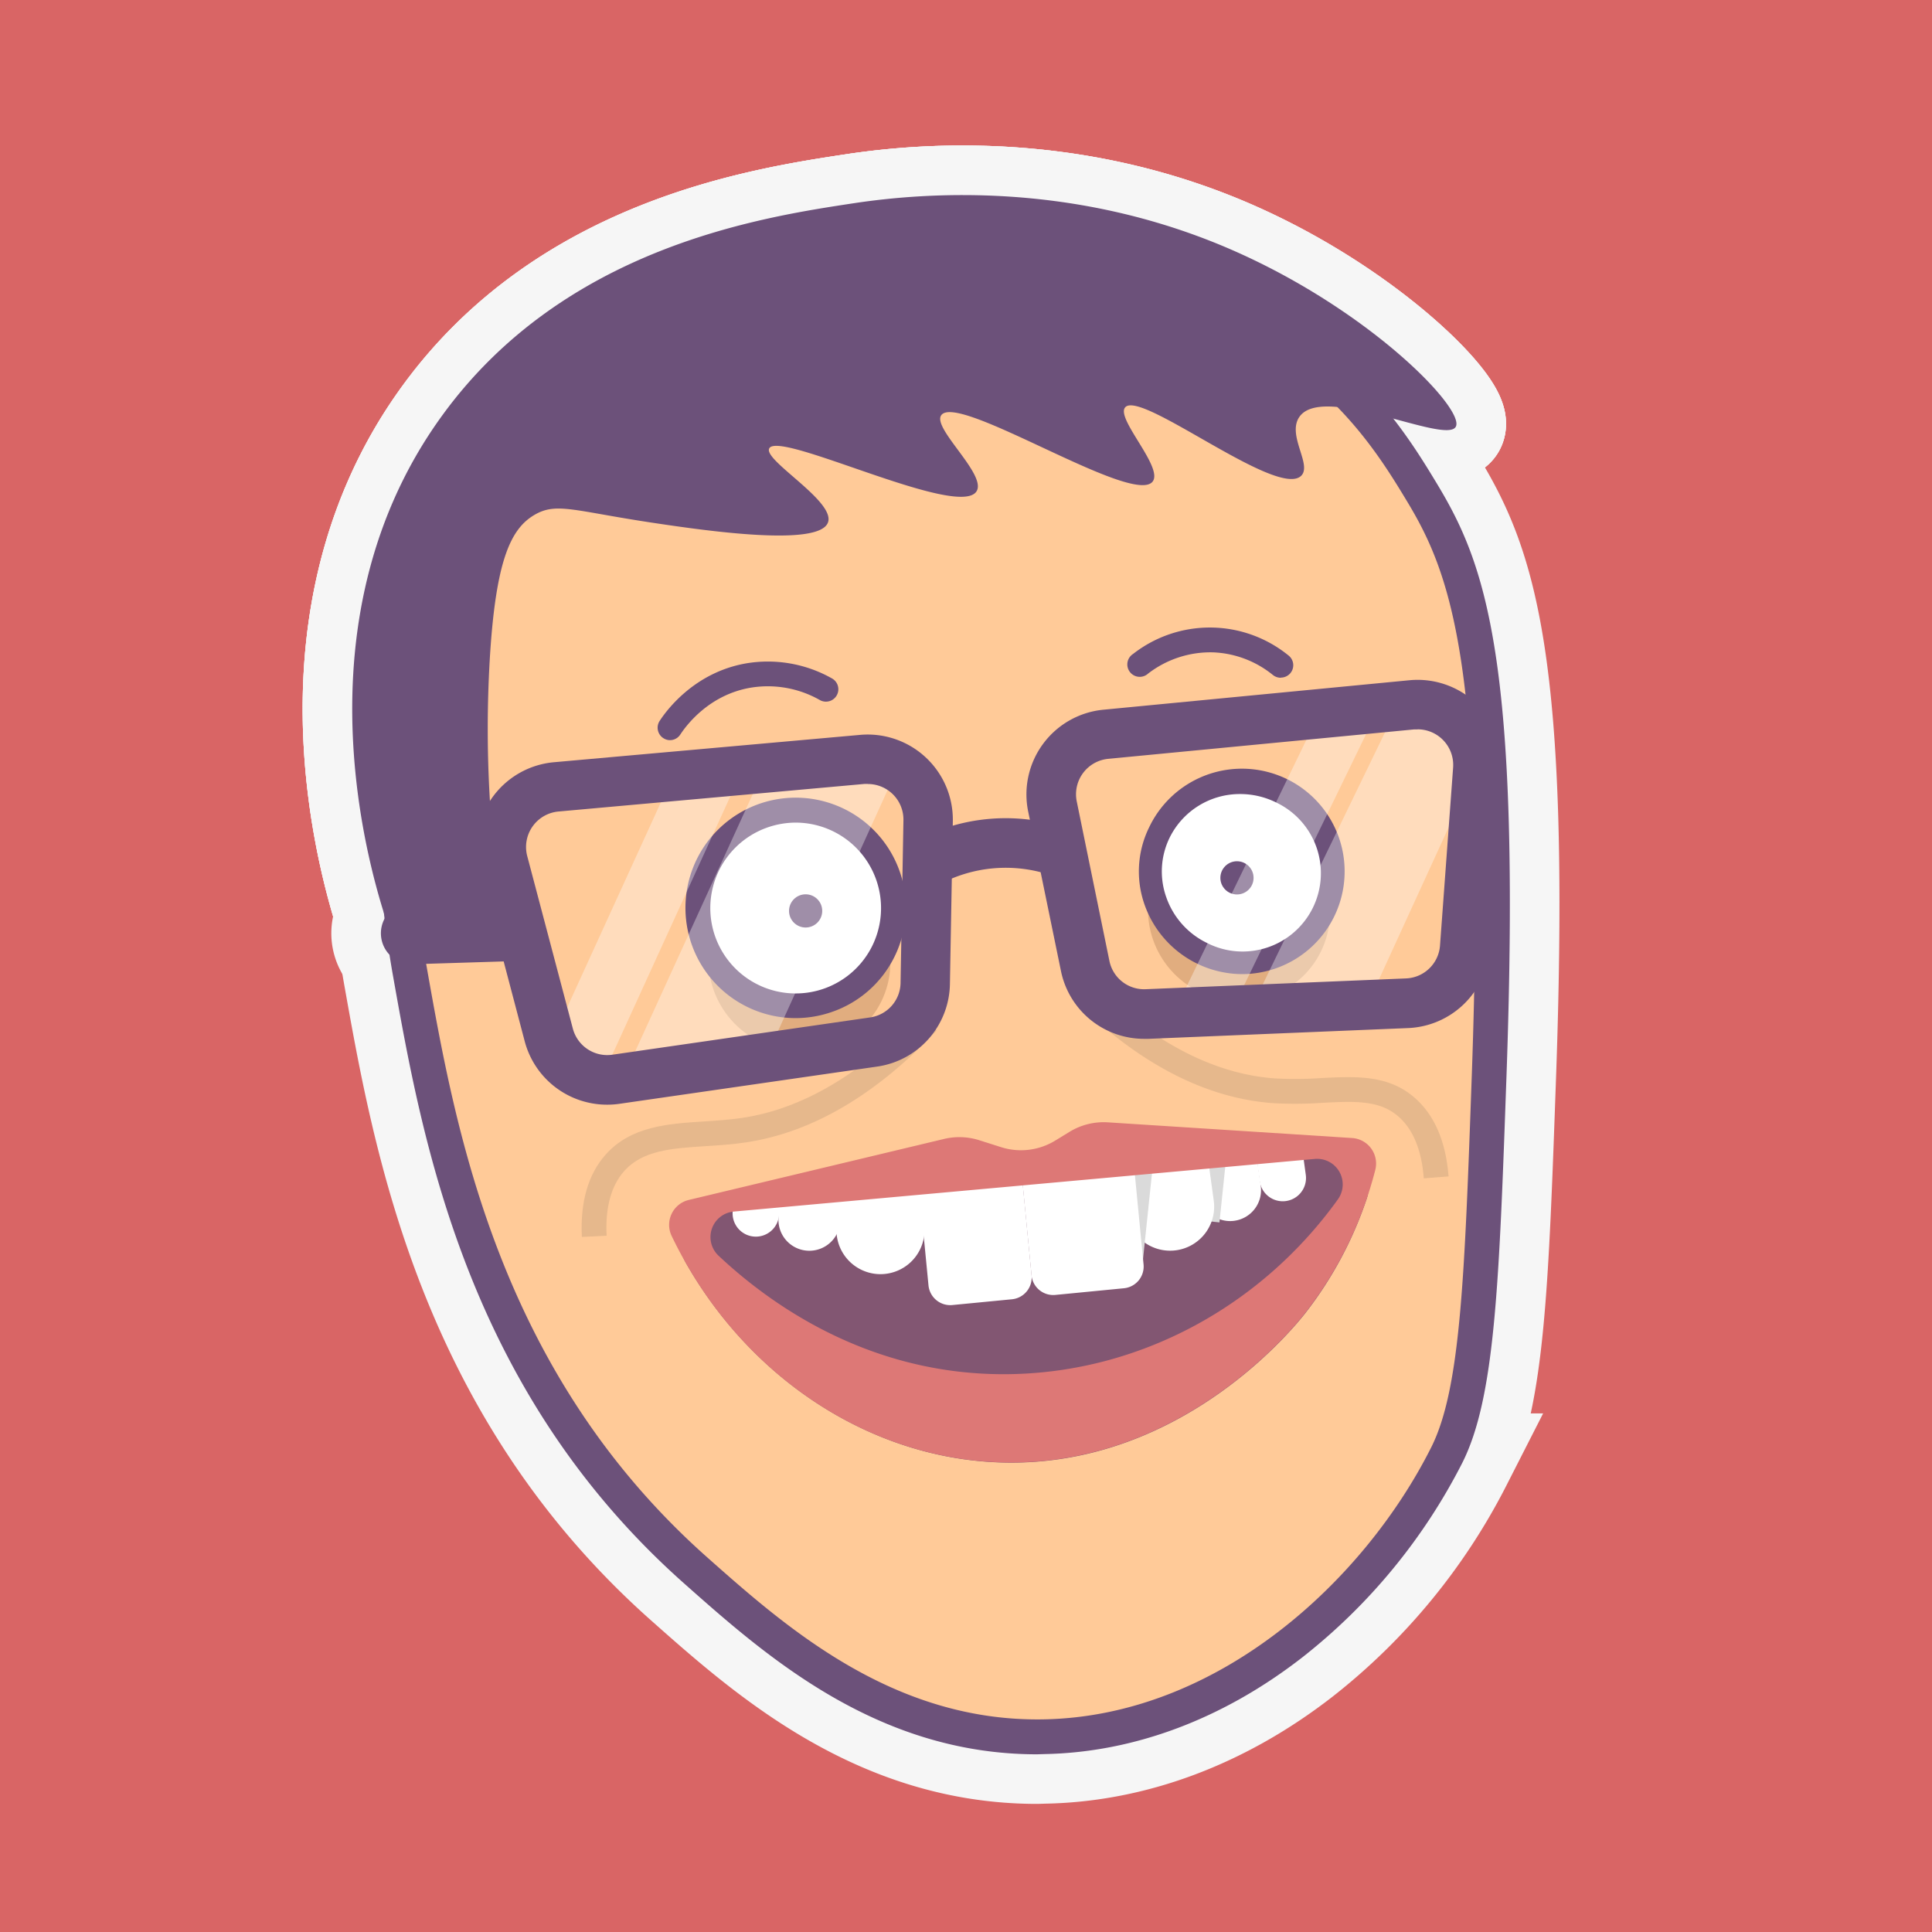<svg id="Layer_2" data-name="Layer 2" xmlns="http://www.w3.org/2000/svg" viewBox="0 0 512 512"><defs><style>.cls-1{fill:#d96565;}.cls-2{fill:none;stroke:#f6f6f6;stroke-width:26.28px;}.cls-3{fill:#ffca98;}.cls-4{fill:#6c517a;}.cls-5{fill:#e1ad7f;}.cls-10,.cls-6{fill:#fff;}.cls-7{fill:#825672;}.cls-8{fill:#dadada;}.cls-9{fill:#e6b88c;}.cls-10{opacity:0.35;}.cls-11{fill:#ffbbba;}.cls-12{fill:#dd7876;}</style></defs><rect class="cls-1" width="512" height="512"/><path class="cls-2" d="M122.83,149.53A119,119,0,0,0,111,177.77c-7.45,25.3-7.47,50.95-2.24,80.31,7.54,42.41,19.23,108.1,75.69,158.17C205.6,435,235,461.06,276.66,460.3c50.14-.92,89.36-40,106.74-74.62,8.12-16.16,9.25-44.6,11.24-100.77,3.77-106.42-4.92-133-17.8-154.35C370.35,119.82,361,104.71,343,92.22c-66.39-46-160.56,5.73-170.41,11.33C139.56,122.3,126.13,143.93,122.83,149.53Z"/><ellipse class="cls-2" cx="211.85" cy="254.75" rx="23.78" ry="24.18" transform="translate(-110.23 332.46) rotate(-63.82)"/><ellipse class="cls-2" cx="211.85" cy="254.75" rx="23.78" ry="24.18" transform="translate(-110.23 332.46) rotate(-63.82)"/><circle class="cls-2" cx="210.88" cy="240.6" r="25.91"/><ellipse class="cls-2" cx="328.34" cy="241.53" rx="23.78" ry="24.18" transform="translate(-33.27 429.62) rotate(-63.82)"/><ellipse class="cls-2" cx="328.34" cy="241.53" rx="23.78" ry="24.18" transform="translate(-33.27 429.62) rotate(-63.82)"/><ellipse class="cls-2" cx="328.97" cy="231.25" rx="23.78" ry="24.18" transform="translate(-23.7 424.44) rotate(-63.82)"/><circle class="cls-2" cx="213.5" cy="241.4" r="4.4"/><circle class="cls-2" cx="327.81" cy="232.64" r="4.4"/><path class="cls-2" d="M218.92,182.68A31.38,31.38,0,0,0,198.34,179c-13,2.25-19.63,12.12-20.75,13.83"/><path class="cls-2" d="M302.27,175.93a29.76,29.76,0,0,1,37.14.4"/><path class="cls-2" d="M350.9,303.56a10.82,10.82,0,0,1,11.24,14.28A102.09,102.09,0,0,1,346,347.91c-3.09,3.95-32.44,40.27-79.07,39.7-34.52-.42-66.91-20.91-85.16-52.93a10.85,10.85,0,0,1,8.37-16.22Z"/><path class="cls-2" d="M327.11,323.52h0a8.19,8.19,0,0,0,7-9.23L333,306.18l-16.23,2.22,1.12,8.12A8.18,8.18,0,0,0,327.11,323.52Z"/><line class="cls-2" x1="319.88" y1="323.59" x2="321.87" y2="304.55"/><path class="cls-2" d="M311.66,331.34h0a11.67,11.67,0,0,0,10-13.14l-1.59-11.56-23.12,3.17,1.59,11.56A11.66,11.66,0,0,0,311.66,331.34Z"/><line class="cls-2" x1="299.4" y1="335.5" x2="302.27" y2="308.02"/><path class="cls-2" d="M157.48,327.64c-.28-5.64.28-13.6,5.44-19.43,7.93-9,21.21-6.75,34.29-8.72,12.11-1.81,29.25-8,48.62-28.68"/><path class="cls-2" d="M380.6,312c-.43-5.63-2-13.46-7.84-18.6-8.74-7.69-20.92-3.34-35.11-4.35-11.26-.8-26.62-5.12-44.49-20.67"/><path class="cls-2" d="M364.42,261.78l-31.06,1.75,35-72.16,14-.84a9.1,9.1,0,0,1,8.81,12.87Z"/><polygon class="cls-2" points="329.37 261.78 313.44 263.53 348.49 191.37 364.42 189.62 329.37 261.78"/><polygon class="cls-2" points="201.91 282.64 166.3 283.08 202.99 202.79 239.62 199.71 201.91 282.64"/><polygon class="cls-2" points="161.63 280.89 143.4 282.09 180.09 201.79 198.32 200.6 161.63 280.89"/><path class="cls-2" d="M303.92,268.71l69-2.85a16,16,0,0,0,15.3-14.81q1.72-23.6,3.46-47.17a16,16,0,0,0-17.48-17.1l-81.11,7.81a16,16,0,0,0-14.14,19.14L287.59,256A16,16,0,0,0,303.92,268.71Z"/><path class="cls-2" d="M231.47,276.13,163.16,286a16,16,0,0,1-17.75-11.74l-12.09-45.73a16,16,0,0,1,14.05-20l81.15-7.25a16,16,0,0,1,17.42,16.22l-.76,43.1A16,16,0,0,1,231.47,276.13Z"/><path class="cls-2" d="M243.79,229.74a43.81,43.81,0,0,1,39.12-3.14"/><path class="cls-2" d="M133.38,244.21a318.38,318.38,0,0,1-3.62-68.91c1.56-27,5.64-35.2,11.91-38.87,5.79-3.37,10.3-1.06,31.1,2.08,14.73,2.22,44.13,6.41,46.63,0,2.19-5.61-17.25-16.55-15.54-19.69,2.62-4.86,50.19,18.78,54.92,11.4,2.84-4.44-11.88-16.8-9.32-20.21,4.49-6,50.86,24.2,56,17.61,2.92-3.77-9.89-16.77-7.26-19.69,4.21-4.64,40.44,24.34,46.64,18.14,2.92-2.92-3.81-10.69-.52-15.55,6.17-9.09,38.72,7.31,41.46,2.6s-24.35-32.71-63.22-48.54c-39.36-16-76.23-13.76-96.38-10.71-24.41,3.7-76.39,11.58-108.82,56-43.44,59.45-15.16,134.25-12.78,140.26Z"/><line class="cls-2" x1="134.42" y1="246.55" x2="109.29" y2="247.32"/><path class="cls-2" d="M233,337.66h0a11.68,11.68,0,0,1-11.33-12L222,314l23.32.67L245,326.33A11.67,11.67,0,0,1,233,337.66Z"/><path class="cls-2" d="M214.3,331.46h0a8.19,8.19,0,0,1-8-8.42l.23-8.19,16.38.47-.24,8.19A8.19,8.19,0,0,1,214.3,331.46Z"/><path class="cls-2" d="M200.15,327.72h0a6.16,6.16,0,0,1-6-6.33l.18-6.16,12.31.35-.17,6.16A6.17,6.17,0,0,1,200.15,327.72Z"/><path class="cls-2" d="M340.78,318.29h0a6.17,6.17,0,0,0,5.27-6.94l-.84-6.11L333,306.92l.84,6.1A6.16,6.16,0,0,0,340.78,318.29Z"/><path class="cls-2" d="M221.65,363.06A93.61,93.61,0,0,0,259,375.32c8.32.87,30.69,2,53.71-10.71a88.73,88.73,0,0,0,18.66-13.82"/><path class="cls-2" d="M268.18,344.32l-15.79,1.53a5.8,5.8,0,0,1-6.33-5.2l-2.93-30.27,27.32-2.65L273.38,338A5.79,5.79,0,0,1,268.18,344.32Z"/><path class="cls-2" d="M297.86,341.4l-18.18,1.77a5.79,5.79,0,0,1-6.32-5.21l-2.54-26.12L300.53,309l2.53,26.13A5.79,5.79,0,0,1,297.86,341.4Z"/><path class="cls-2" d="M293.58,297.43A17.35,17.35,0,0,0,283.35,300l-3.71,2.27A17.38,17.38,0,0,1,265.27,304l-5.76-1.83a17.46,17.46,0,0,0-9.32-.34L182.52,318a6.79,6.79,0,0,0-4.51,9.57c17.31,36.06,51.87,59.58,88.88,60,46.63.57,76-35.75,79.07-39.7a103.38,103.38,0,0,0,18.5-37.81,6.78,6.78,0,0,0-6.12-8.47Zm-26.25,66.74c-36.56.48-62.92-18.25-76.89-31.38a6.78,6.78,0,0,1,4-11.71l154-13.95a6.78,6.78,0,0,1,6.14,10.68C334.23,346.18,302,363.72,267.33,364.17Z"/><path class="cls-2" d="M122.83,149.53A119,119,0,0,0,111,177.77c-7.45,25.3-7.47,50.95-2.24,80.31,7.54,42.41,19.23,108.1,75.69,158.17C205.6,435,235,461.06,276.66,460.3c50.14-.92,89.36-40,106.74-74.62,8.12-16.16,9.25-44.6,11.24-100.77,3.77-106.42-4.92-133-17.8-154.35C370.35,119.82,361,104.71,343,92.22c-66.39-46-160.56,5.73-170.41,11.33C139.56,122.3,126.13,143.93,122.83,149.53Z"/><path class="cls-2" d="M274.84,464.91c-42.48,0-71.9-26.09-93.47-45.22-57.66-51.13-69.4-117.13-77.17-160.8-5.63-31.65-4.88-57.84,2.36-82.42a123.21,123.21,0,0,1,12.31-29.27h0c6.1-10.35,20.9-30.31,51.44-47.65A263.31,263.31,0,0,1,235.52,74c44.11-10.52,81.15-5.67,110.09,14.4,19.19,13.31,29.19,29.86,35.17,39.74,12.85,21.28,22.38,46.34,18.46,156.89-1.95,55-3,85.35-11.73,102.67a154.7,154.7,0,0,1-42.37,51.51c-21,16.34-44.63,25.21-68.4,25.64Zm3.39-387c-49.3,0-96.22,25.52-103.38,29.59-28.68,16.28-42.42,34.76-48.06,44.32h0a114.93,114.93,0,0,0-11.41,27.2c-6.82,23.16-7.5,48-2.13,78.21,7.55,42.42,18.95,106.52,74.22,155.53,20.76,18.41,49.21,43.61,89.1,42.89,46.37-.85,85-36.82,102.72-72.09,7.8-15.52,8.85-45.13,10.76-98.87,3.82-107.83-5.51-132.54-17.15-151.8-5.95-9.86-15-24.76-32.53-36.95C321.21,82.71,299.5,78,278.23,78Z"/><ellipse class="cls-2" cx="211.85" cy="254.75" rx="23.78" ry="24.18" transform="translate(-110.23 332.46) rotate(-63.82)"/><ellipse class="cls-2" cx="211.85" cy="254.75" rx="23.78" ry="24.18" transform="translate(-110.23 332.46) rotate(-63.82)"/><circle class="cls-2" cx="210.88" cy="240.6" r="25.91"/><path class="cls-2" d="M210.85,269.81a29.21,29.21,0,1,1,26.23-16.33h0a29,29,0,0,1-16.78,14.75A29.33,29.33,0,0,1,210.85,269.81ZM210.9,218a22.85,22.85,0,0,0-7.32,1.22,22.63,22.63,0,1,0,27.6,31.4h0A22.66,22.66,0,0,0,210.9,218Z"/><ellipse class="cls-2" cx="328.34" cy="241.53" rx="23.78" ry="24.18" transform="translate(-33.27 429.62) rotate(-63.82)"/><ellipse class="cls-2" cx="328.34" cy="241.53" rx="23.78" ry="24.18" transform="translate(-33.27 429.62) rotate(-63.82)"/><ellipse class="cls-2" cx="328.97" cy="231.25" rx="23.78" ry="24.18" transform="translate(-23.7 424.44) rotate(-63.82)"/><path class="cls-2" d="M329.24,258.15a27.54,27.54,0,0,1-25.9-18.35,26.46,26.46,0,0,1,1.2-20.56,27.22,27.22,0,1,1,24.7,38.91Zm-.55-47.72A20.73,20.73,0,0,0,310,221.92a20.39,20.39,0,0,0-.92,15.87,21.21,21.21,0,0,0,10.74,12.08,20.75,20.75,0,1,0,18.3-37.24A21.38,21.38,0,0,0,328.69,210.43Z"/><circle class="cls-2" cx="213.5" cy="241.4" r="4.4"/><circle class="cls-2" cx="327.81" cy="232.64" r="4.4"/><path class="cls-2" d="M177.59,196.15a3.25,3.25,0,0,1-1.79-.53,3.29,3.29,0,0,1-1-4.55c1.95-3,9.35-12.91,22.94-15.27a34.54,34.54,0,0,1,22.76,4,3.28,3.28,0,0,1-3.23,5.72,27.9,27.9,0,0,0-18.41-3.26c-11,1.9-17,10-18.56,12.38A3.27,3.27,0,0,1,177.59,196.15Z"/><path class="cls-2" d="M339.41,179.61a3.32,3.32,0,0,1-2.08-.73,26.78,26.78,0,0,0-15.83-6,27.06,27.06,0,0,0-17.22,5.61,3.29,3.29,0,1,1-4-5.19,33.05,33.05,0,0,1,41.23.44,3.28,3.28,0,0,1-2.07,5.83Z"/><path class="cls-2" d="M350.9,303.56a10.82,10.82,0,0,1,11.24,14.28A102.09,102.09,0,0,1,346,347.91c-3.09,3.95-32.44,40.27-79.07,39.7-34.52-.42-66.91-20.91-85.16-52.93a10.85,10.85,0,0,1,8.37-16.22Z"/><path class="cls-2" d="M327.11,323.52h0a8.19,8.19,0,0,0,7-9.23L333,306.18l-16.23,2.22,1.12,8.12A8.18,8.18,0,0,0,327.11,323.52Z"/><rect class="cls-2" x="311.31" y="310.78" width="19.14" height="6.57" transform="translate(-24.79 600.62) rotate(-84.04)"/><path class="cls-2" d="M311.66,331.34h0a11.67,11.67,0,0,0,10-13.14l-1.59-11.56-23.12,3.17,1.59,11.56A11.66,11.66,0,0,0,311.66,331.34Z"/><rect class="cls-2" x="287.02" y="318.48" width="27.63" height="6.57" transform="translate(-50.41 587.58) rotate(-84.04)"/><path class="cls-2" d="M154.2,327.8c-.46-9.23,1.65-16.55,6.26-21.77,6.71-7.59,16.59-8.23,26.14-8.84,3.33-.22,6.77-.44,10.12-.94,16-2.41,31.76-11.72,46.71-27.68l4.8,4.49c-16,17.06-33,27.05-50.53,29.68-3.63.55-7.21.78-10.68,1-9,.58-16.72,1.08-21.64,6.65-3.43,3.88-5,9.63-4.62,17.09Z"/><path class="cls-2" d="M377.32,312.27c-.57-7.45-2.83-13-6.73-16.38-5-4.39-11.61-4.06-20-3.64a106.22,106.22,0,0,1-13.16.1c-15.71-1.12-31.33-8.34-46.42-21.48l4.31-4.95c14,12.17,28.32,18.86,42.57,19.87a99.63,99.63,0,0,0,12.37-.1c9.1-.45,17.69-.89,24.68,5.26,5.23,4.6,8.24,11.6,8.94,20.82Z"/><path class="cls-2" d="M364.42,261.78l-31.06,1.75,35-72.16,14-.84a9.1,9.1,0,0,1,8.81,12.87Z"/><polygon class="cls-2" points="329.37 261.78 313.44 263.53 348.49 191.37 364.42 189.62 329.37 261.78"/><polygon class="cls-2" points="201.91 282.64 166.3 283.08 202.99 202.79 239.62 199.71 201.91 282.64"/><polygon class="cls-2" points="161.63 280.89 143.4 282.09 180.09 201.79 198.32 200.6 161.63 280.89"/><path class="cls-2" d="M303.24,275.3a22.47,22.47,0,0,1-22.08-18l-8.68-42.22a22.55,22.55,0,0,1,19.94-27l81.11-7.81a22.57,22.57,0,0,1,24.66,24.12l-3.46,47.17a22.56,22.56,0,0,1-21.57,20.89l-69,2.86Zm72.45-82c-.3,0-.6,0-.91,0l-81.1,7.8a9.44,9.44,0,0,0-8.33,11.29L294,254.63a9.38,9.38,0,0,0,9.62,7.52l69-2.86a9.41,9.41,0,0,0,9-8.73l3.47-47.16a9.43,9.43,0,0,0-9.4-10.12Z"/><path class="cls-2" d="M160.85,292.75a22.56,22.56,0,0,1-21.8-16.81L127,230.22A22.56,22.56,0,0,1,146.78,202l81.16-7.25a22.57,22.57,0,0,1,24.57,22.87l-.77,43.1a22.47,22.47,0,0,1-19.33,21.94l-68.31,9.87A22.42,22.42,0,0,1,160.85,292.75Zm69.13-85c-.29,0-.58,0-.87,0L148,215.06a9.44,9.44,0,0,0-8.28,11.8l12.09,45.73a9.42,9.42,0,0,0,10.46,6.92l68.31-9.88a9.4,9.4,0,0,0,8.08-9.16l.76-43.1a9.43,9.43,0,0,0-9.39-9.6Z"/><path class="cls-2" d="M247.18,235.37l-6.78-11.25a50.41,50.41,0,0,1,45-3.62l-4.91,12.19a37.24,37.24,0,0,0-33.28,2.68Z"/><path class="cls-2" d="M133.38,244.21a318.38,318.38,0,0,1-3.62-68.91c1.56-27,5.64-35.2,11.91-38.87,5.79-3.37,10.3-1.06,31.1,2.08,14.73,2.22,44.13,6.41,46.63,0,2.19-5.61-17.25-16.55-15.54-19.69,2.62-4.86,50.19,18.78,54.92,11.4,2.84-4.44-11.88-16.8-9.32-20.21,4.49-6,50.86,24.2,56,17.61,2.92-3.77-9.89-16.77-7.26-19.69,4.21-4.64,40.44,24.34,46.64,18.14,2.92-2.92-3.81-10.69-.52-15.55,6.17-9.09,38.72,7.31,41.46,2.6s-24.35-32.71-63.22-48.54c-39.36-16-76.23-13.76-96.38-10.71-24.41,3.7-76.39,11.58-108.82,56-43.44,59.45-15.16,134.25-12.78,140.26Z"/><path class="cls-2" d="M109.28,255.54a8.21,8.21,0,0,1-.25-16.42l25.14-.78a8.21,8.21,0,1,1,.5,16.41l-25.13.78Z"/><path class="cls-2" d="M233,337.66h0a11.68,11.68,0,0,1-11.33-12L222,314l23.32.67L245,326.33A11.67,11.67,0,0,1,233,337.66Z"/><path class="cls-2" d="M214.3,331.46h0a8.19,8.19,0,0,1-8-8.42l.23-8.19,16.38.47-.24,8.19A8.19,8.19,0,0,1,214.3,331.46Z"/><path class="cls-2" d="M200.15,327.72h0a6.16,6.16,0,0,1-6-6.33l.18-6.16,12.31.35-.17,6.16A6.17,6.17,0,0,1,200.15,327.72Z"/><path class="cls-2" d="M340.78,318.29h0a6.17,6.17,0,0,0,5.27-6.94l-.84-6.11L333,306.92l.84,6.1A6.16,6.16,0,0,0,340.78,318.29Z"/><path class="cls-2" d="M268.41,379.09a94.66,94.66,0,0,1-9.79-.5A96.16,96.16,0,0,1,220,365.89a3.28,3.28,0,1,1,3.3-5.67,89.71,89.71,0,0,0,36,11.83c10.42,1.09,31,1.19,51.78-10.31a85.91,85.91,0,0,0,18-13.31,3.28,3.28,0,1,1,4.56,4.72,91.73,91.73,0,0,1-19.34,14.33A94.69,94.69,0,0,1,268.41,379.09Z"/><path class="cls-2" d="M268.18,344.32l-15.79,1.53a5.8,5.8,0,0,1-6.33-5.2l-2.93-30.27,27.32-2.65L273.38,338A5.79,5.79,0,0,1,268.18,344.32Z"/><path class="cls-2" d="M297.86,341.4l-18.18,1.77a5.79,5.79,0,0,1-6.32-5.21l-2.54-26.12L300.53,309l2.53,26.13A5.79,5.79,0,0,1,297.86,341.4Z"/><path class="cls-2" d="M293.58,297.43A17.35,17.35,0,0,0,283.35,300l-3.71,2.27A17.38,17.38,0,0,1,265.27,304l-5.76-1.83a17.46,17.46,0,0,0-9.32-.34L182.52,318a6.79,6.79,0,0,0-4.51,9.57c17.31,36.06,51.87,59.58,88.88,60,46.63.57,76-35.75,79.07-39.7a103.38,103.38,0,0,0,18.5-37.81,6.78,6.78,0,0,0-6.12-8.47Zm-26.25,66.74c-36.56.48-62.92-18.25-76.89-31.38a6.78,6.78,0,0,1,4-11.71l154-13.95a6.78,6.78,0,0,1,6.14,10.68C334.23,346.18,302,363.72,267.33,364.17Z"/><path class="cls-2" d="M122.83,149.53A119,119,0,0,0,111,177.77c-7.45,25.3-7.47,50.95-2.24,80.31,7.54,42.41,19.23,108.1,75.69,158.17C205.6,435,235,461.06,276.66,460.3c50.14-.92,89.36-40,106.74-74.62,8.12-16.16,9.25-44.6,11.24-100.77,3.77-106.42-4.92-133-17.8-154.35C370.35,119.82,361,104.71,343,92.22c-66.39-46-160.56,5.73-170.41,11.33C139.56,122.3,126.13,143.93,122.83,149.53Z"/><ellipse class="cls-2" cx="211.85" cy="254.75" rx="23.78" ry="24.18" transform="translate(-110.23 332.46) rotate(-63.82)"/><ellipse class="cls-2" cx="211.85" cy="254.75" rx="23.78" ry="24.18" transform="translate(-110.23 332.46) rotate(-63.82)"/><circle class="cls-2" cx="210.88" cy="240.6" r="25.91"/><ellipse class="cls-2" cx="328.34" cy="241.53" rx="23.78" ry="24.18" transform="translate(-33.27 429.62) rotate(-63.82)"/><ellipse class="cls-2" cx="328.34" cy="241.53" rx="23.78" ry="24.18" transform="translate(-33.27 429.62) rotate(-63.82)"/><ellipse class="cls-2" cx="328.97" cy="231.25" rx="23.78" ry="24.18" transform="translate(-23.7 424.44) rotate(-63.82)"/><circle class="cls-2" cx="213.5" cy="241.4" r="4.4"/><circle class="cls-2" cx="327.81" cy="232.64" r="4.4"/><path class="cls-2" d="M218.92,182.68A31.38,31.38,0,0,0,198.34,179c-13,2.25-19.63,12.12-20.75,13.83"/><path class="cls-2" d="M302.27,175.93a29.76,29.76,0,0,1,37.14.4"/><path class="cls-2" d="M350.9,303.56a10.82,10.82,0,0,1,11.24,14.28A102.09,102.09,0,0,1,346,347.91c-3.09,3.95-32.44,40.27-79.07,39.7-34.52-.42-66.91-20.91-85.16-52.93a10.85,10.85,0,0,1,8.37-16.22Z"/><path class="cls-2" d="M327.11,323.52h0a8.19,8.19,0,0,0,7-9.23L333,306.18l-16.23,2.22,1.12,8.12A8.18,8.18,0,0,0,327.11,323.52Z"/><line class="cls-2" x1="319.88" y1="323.59" x2="321.87" y2="304.55"/><path class="cls-2" d="M311.66,331.34h0a11.67,11.67,0,0,0,10-13.14l-1.59-11.56-23.12,3.17,1.59,11.56A11.66,11.66,0,0,0,311.66,331.34Z"/><line class="cls-2" x1="299.4" y1="335.5" x2="302.27" y2="308.02"/><path class="cls-2" d="M157.48,327.64c-.28-5.64.28-13.6,5.44-19.43,7.93-9,21.21-6.75,34.29-8.72,12.11-1.81,29.25-8,48.62-28.68"/><path class="cls-2" d="M380.6,312c-.43-5.63-2-13.46-7.84-18.6-8.74-7.69-20.92-3.34-35.11-4.35-11.26-.8-26.62-5.12-44.49-20.67"/><path class="cls-2" d="M364.42,261.78l-31.06,1.75,35-72.16,14-.84a9.1,9.1,0,0,1,8.81,12.87Z"/><polygon class="cls-2" points="329.37 261.78 313.44 263.53 348.49 191.37 364.42 189.62 329.37 261.78"/><polygon class="cls-2" points="201.91 282.64 166.3 283.08 202.99 202.79 239.62 199.71 201.91 282.64"/><polygon class="cls-2" points="161.63 280.89 143.4 282.09 180.09 201.79 198.32 200.6 161.63 280.89"/><path class="cls-2" d="M303.92,268.71l69-2.85a16,16,0,0,0,15.3-14.81q1.72-23.6,3.46-47.17a16,16,0,0,0-17.48-17.1l-81.11,7.81a16,16,0,0,0-14.14,19.14L287.59,256A16,16,0,0,0,303.92,268.71Z"/><path class="cls-2" d="M231.47,276.13,163.16,286a16,16,0,0,1-17.75-11.74l-12.09-45.73a16,16,0,0,1,14.05-20l81.15-7.25a16,16,0,0,1,17.42,16.22l-.76,43.1A16,16,0,0,1,231.47,276.13Z"/><path class="cls-2" d="M243.79,229.74a43.81,43.81,0,0,1,39.12-3.14"/><path class="cls-2" d="M133.38,244.21a318.38,318.38,0,0,1-3.62-68.91c1.56-27,5.64-35.2,11.91-38.87,5.79-3.37,10.3-1.06,31.1,2.08,14.73,2.22,44.13,6.41,46.63,0,2.19-5.61-17.25-16.55-15.54-19.69,2.62-4.86,50.19,18.78,54.92,11.4,2.84-4.44-11.88-16.8-9.32-20.21,4.49-6,50.86,24.2,56,17.61,2.92-3.77-9.89-16.77-7.26-19.69,4.21-4.64,40.44,24.34,46.64,18.14,2.92-2.92-3.81-10.69-.52-15.55,6.17-9.09,38.72,7.31,41.46,2.6s-24.35-32.71-63.22-48.54c-39.36-16-76.23-13.76-96.38-10.71-24.41,3.7-76.39,11.58-108.82,56-43.44,59.45-15.16,134.25-12.78,140.26Z"/><line class="cls-2" x1="134.42" y1="246.55" x2="109.29" y2="247.32"/><path class="cls-2" d="M233,337.66h0a11.68,11.68,0,0,1-11.33-12L222,314l23.32.67L245,326.33A11.67,11.67,0,0,1,233,337.66Z"/><path class="cls-2" d="M214.3,331.46h0a8.19,8.19,0,0,1-8-8.42l.23-8.19,16.38.47-.24,8.19A8.19,8.19,0,0,1,214.3,331.46Z"/><path class="cls-2" d="M200.15,327.72h0a6.16,6.16,0,0,1-6-6.33l.18-6.16,12.31.35-.17,6.16A6.17,6.17,0,0,1,200.15,327.72Z"/><path class="cls-2" d="M340.78,318.29h0a6.17,6.17,0,0,0,5.27-6.94l-.84-6.11L333,306.92l.84,6.1A6.16,6.16,0,0,0,340.78,318.29Z"/><path class="cls-2" d="M221.65,363.06A93.61,93.61,0,0,0,259,375.32c8.32.87,30.69,2,53.71-10.71a88.73,88.73,0,0,0,18.66-13.82"/><path class="cls-2" d="M268.18,344.32l-15.79,1.53a5.8,5.8,0,0,1-6.33-5.2l-2.93-30.27,27.32-2.65L273.38,338A5.79,5.79,0,0,1,268.18,344.32Z"/><path class="cls-2" d="M297.86,341.4l-18.18,1.77a5.79,5.79,0,0,1-6.32-5.21l-2.54-26.12L300.53,309l2.53,26.13A5.79,5.79,0,0,1,297.86,341.4Z"/><path class="cls-2" d="M293.58,297.43A17.35,17.35,0,0,0,283.35,300l-3.71,2.27A17.38,17.38,0,0,1,265.27,304l-5.76-1.83a17.46,17.46,0,0,0-9.32-.34L182.52,318a6.79,6.79,0,0,0-4.51,9.57c17.31,36.06,51.87,59.58,88.88,60,46.63.57,76-35.75,79.07-39.7a103.38,103.38,0,0,0,18.5-37.81,6.78,6.78,0,0,0-6.12-8.47Zm-26.25,66.74c-36.56.48-62.92-18.25-76.89-31.38a6.78,6.78,0,0,1,4-11.71l154-13.95a6.78,6.78,0,0,1,6.14,10.68C334.23,346.18,302,363.72,267.33,364.17Z"/><path class="cls-3" d="M122.83,149.53A119,119,0,0,0,111,177.77c-7.45,25.3-7.47,50.95-2.24,80.31,7.54,42.41,19.23,108.1,75.69,158.17C205.6,435,235,461.06,276.66,460.3c50.14-.92,89.36-40,106.74-74.62,8.12-16.16,9.25-44.6,11.24-100.77,3.77-106.42-4.92-133-17.8-154.35C370.35,119.82,361,104.71,343,92.22c-66.39-46-160.56,5.73-170.41,11.33C139.56,122.3,126.13,143.93,122.83,149.53Z"/><path class="cls-4" d="M274.84,464.91c-42.48,0-71.9-26.09-93.47-45.22-57.66-51.13-69.4-117.13-77.17-160.8-5.63-31.65-4.88-57.84,2.36-82.42a123.21,123.21,0,0,1,12.31-29.27h0c6.1-10.35,20.9-30.31,51.44-47.65A263.31,263.31,0,0,1,235.52,74c44.11-10.52,81.15-5.67,110.09,14.4,19.19,13.31,29.19,29.86,35.17,39.74,12.85,21.28,22.38,46.34,18.46,156.89-1.95,55-3,85.35-11.73,102.67a154.7,154.7,0,0,1-42.37,51.51c-21,16.34-44.63,25.21-68.4,25.64Zm3.39-387c-49.3,0-96.22,25.52-103.38,29.59-28.68,16.28-42.42,34.76-48.06,44.32h0a114.93,114.93,0,0,0-11.41,27.2c-6.82,23.16-7.5,48-2.13,78.21,7.55,42.42,18.95,106.52,74.22,155.53,20.76,18.41,49.21,43.61,89.1,42.89,46.37-.85,85-36.82,102.72-72.09,7.8-15.52,8.85-45.13,10.76-98.87,3.82-107.83-5.51-132.54-17.15-151.8-5.95-9.86-15-24.76-32.53-36.95C321.21,82.71,299.5,78,278.23,78Z"/><ellipse class="cls-5" cx="211.85" cy="254.75" rx="23.78" ry="24.18" transform="translate(-110.23 332.46) rotate(-63.82)"/><circle class="cls-6" cx="210.88" cy="240.6" r="25.91"/><path class="cls-4" d="M210.85,269.81a29.21,29.21,0,1,1,26.23-16.33h0a29,29,0,0,1-16.78,14.75A29.33,29.33,0,0,1,210.85,269.81ZM210.9,218a22.85,22.85,0,0,0-7.32,1.22,22.63,22.63,0,1,0,27.6,31.4h0A22.66,22.66,0,0,0,210.9,218Z"/><ellipse class="cls-5" cx="328.34" cy="241.53" rx="23.78" ry="24.18" transform="translate(-33.27 429.62) rotate(-63.82)"/><ellipse class="cls-6" cx="328.97" cy="231.25" rx="23.78" ry="24.18" transform="translate(-23.7 424.44) rotate(-63.82)"/><path class="cls-4" d="M329.24,258.15a27.54,27.54,0,0,1-25.9-18.35,26.46,26.46,0,0,1,1.2-20.56,27.22,27.22,0,1,1,24.7,38.91Zm-.55-47.72A20.73,20.73,0,0,0,310,221.92a20.39,20.39,0,0,0-.92,15.87,21.21,21.21,0,0,0,10.74,12.08,20.75,20.75,0,1,0,18.3-37.24A21.38,21.38,0,0,0,328.69,210.43Z"/><circle class="cls-4" cx="213.5" cy="241.4" r="4.4"/><circle class="cls-4" cx="327.81" cy="232.64" r="4.4"/><path class="cls-4" d="M177.59,196.15a3.25,3.25,0,0,1-1.79-.53,3.29,3.29,0,0,1-1-4.55c1.95-3,9.35-12.91,22.94-15.27a34.54,34.54,0,0,1,22.76,4,3.28,3.28,0,0,1-3.23,5.72,27.9,27.9,0,0,0-18.41-3.26c-11,1.9-17,10-18.56,12.38A3.27,3.27,0,0,1,177.59,196.15Z"/><path class="cls-4" d="M339.41,179.61a3.32,3.32,0,0,1-2.08-.73,26.78,26.78,0,0,0-15.83-6,27.06,27.06,0,0,0-17.22,5.61,3.29,3.29,0,1,1-4-5.19,33.05,33.05,0,0,1,41.23.44,3.28,3.28,0,0,1-2.07,5.83Z"/><path class="cls-7" d="M350.9,303.56a10.82,10.82,0,0,1,11.24,14.28A102.09,102.09,0,0,1,346,347.91c-3.09,3.95-32.44,40.27-79.07,39.7-34.52-.42-66.91-20.91-85.16-52.93a10.85,10.85,0,0,1,8.37-16.22Z"/><path class="cls-6" d="M327.11,323.52h0a8.19,8.19,0,0,0,7-9.23L333,306.18l-16.23,2.22,1.12,8.12A8.18,8.18,0,0,0,327.11,323.52Z"/><rect class="cls-8" x="311.31" y="310.78" width="19.14" height="6.57" transform="translate(-24.79 600.62) rotate(-84.04)"/><path class="cls-6" d="M311.66,331.34h0a11.67,11.67,0,0,0,10-13.14l-1.59-11.56-23.12,3.17,1.59,11.56A11.66,11.66,0,0,0,311.66,331.34Z"/><rect class="cls-8" x="287.02" y="318.48" width="27.63" height="6.57" transform="translate(-50.41 587.58) rotate(-84.04)"/><path class="cls-9" d="M154.2,327.8c-.46-9.23,1.65-16.55,6.26-21.77,6.71-7.59,16.59-8.23,26.14-8.84,3.33-.22,6.77-.44,10.12-.94,16-2.41,31.76-11.72,46.71-27.68l4.8,4.49c-16,17.06-33,27.05-50.53,29.68-3.63.55-7.21.78-10.68,1-9,.58-16.72,1.08-21.64,6.65-3.43,3.88-5,9.63-4.62,17.09Z"/><path class="cls-9" d="M377.32,312.27c-.57-7.45-2.83-13-6.73-16.38-5-4.39-11.61-4.06-20-3.64a106.22,106.22,0,0,1-13.16.1c-15.71-1.12-31.33-8.34-46.42-21.48l4.31-4.95c14,12.17,28.32,18.86,42.57,19.87a99.63,99.63,0,0,0,12.37-.1c9.1-.45,17.69-.89,24.68,5.26,5.23,4.6,8.24,11.6,8.94,20.82Z"/><path class="cls-10" d="M364.42,261.78l-31.06,1.75,35-72.16,14-.84a9.1,9.1,0,0,1,8.81,12.87Z"/><polygon class="cls-10" points="329.37 261.78 313.44 263.53 348.49 191.37 364.42 189.62 329.37 261.78"/><polygon class="cls-10" points="201.91 282.64 166.3 283.08 202.99 202.79 239.62 199.71 201.91 282.64"/><polygon class="cls-10" points="161.63 280.89 143.4 282.09 180.09 201.79 198.32 200.6 161.63 280.89"/><path class="cls-4" d="M303.24,275.3a22.47,22.47,0,0,1-22.08-18l-8.68-42.22a22.55,22.55,0,0,1,19.94-27l81.11-7.81a22.57,22.57,0,0,1,24.66,24.12l-3.46,47.17a22.56,22.56,0,0,1-21.57,20.89l-69,2.86Zm72.45-82c-.3,0-.6,0-.91,0l-81.1,7.8a9.44,9.44,0,0,0-8.33,11.29L294,254.63a9.38,9.38,0,0,0,9.62,7.52l69-2.86a9.41,9.41,0,0,0,9-8.73l3.47-47.16a9.43,9.43,0,0,0-9.4-10.12Z"/><path class="cls-4" d="M160.85,292.75a22.56,22.56,0,0,1-21.8-16.81L127,230.22A22.56,22.56,0,0,1,146.78,202l81.16-7.25a22.57,22.57,0,0,1,24.57,22.87l-.77,43.1a22.47,22.47,0,0,1-19.33,21.94l-68.31,9.87A22.42,22.42,0,0,1,160.85,292.75Zm69.13-85c-.29,0-.58,0-.87,0L148,215.06a9.44,9.44,0,0,0-8.28,11.8l12.09,45.73a9.42,9.42,0,0,0,10.46,6.92l68.31-9.88a9.4,9.4,0,0,0,8.08-9.16l.76-43.1a9.43,9.43,0,0,0-9.39-9.6Z"/><path class="cls-4" d="M247.18,235.37l-6.78-11.25a50.41,50.41,0,0,1,45-3.62l-4.91,12.19a37.24,37.24,0,0,0-33.28,2.68Z"/><path class="cls-4" d="M133.38,244.21a318.38,318.38,0,0,1-3.62-68.91c1.56-27,5.64-35.2,11.91-38.87,5.79-3.37,10.3-1.06,31.1,2.08,14.73,2.22,44.13,6.41,46.63,0,2.19-5.61-17.25-16.55-15.54-19.69,2.62-4.86,50.19,18.78,54.92,11.4,2.84-4.44-11.88-16.8-9.32-20.21,4.49-6,50.86,24.2,56,17.61,2.92-3.77-9.89-16.77-7.26-19.69,4.21-4.64,40.44,24.34,46.64,18.14,2.92-2.92-3.81-10.69-.52-15.55,6.17-9.09,38.72,7.31,41.46,2.6s-24.35-32.71-63.22-48.54c-39.36-16-76.23-13.76-96.38-10.71-24.41,3.7-76.39,11.58-108.82,56-43.44,59.45-15.16,134.25-12.78,140.26Z"/><path class="cls-4" d="M109.28,255.54a8.21,8.21,0,0,1-.25-16.42l25.14-.78a8.21,8.21,0,1,1,.5,16.41l-25.13.78Z"/><path class="cls-6" d="M233,337.66h0a11.68,11.68,0,0,1-11.33-12L222,314l23.32.67L245,326.33A11.67,11.67,0,0,1,233,337.66Z"/><path class="cls-6" d="M214.3,331.46h0a8.19,8.19,0,0,1-8-8.42l.23-8.19,16.38.47-.24,8.19A8.19,8.19,0,0,1,214.3,331.46Z"/><path class="cls-6" d="M200.15,327.72h0a6.16,6.16,0,0,1-6-6.33l.18-6.16,12.31.35-.17,6.16A6.17,6.17,0,0,1,200.15,327.72Z"/><path class="cls-6" d="M340.78,318.29h0a6.17,6.17,0,0,0,5.27-6.94l-.84-6.11L333,306.92l.84,6.1A6.16,6.16,0,0,0,340.78,318.29Z"/><path class="cls-11" d="M268.41,379.09a94.66,94.66,0,0,1-9.79-.5A96.16,96.16,0,0,1,220,365.89a3.28,3.28,0,1,1,3.3-5.67,89.71,89.71,0,0,0,36,11.83c10.42,1.09,31,1.19,51.78-10.31a85.91,85.91,0,0,0,18-13.31,3.28,3.28,0,1,1,4.56,4.72,91.73,91.73,0,0,1-19.34,14.33A94.69,94.69,0,0,1,268.41,379.09Z"/><path class="cls-6" d="M268.18,344.32l-15.79,1.53a5.8,5.8,0,0,1-6.33-5.2l-2.93-30.27,27.32-2.65L273.38,338A5.79,5.79,0,0,1,268.18,344.32Z"/><path class="cls-6" d="M297.86,341.4l-18.18,1.77a5.79,5.79,0,0,1-6.32-5.21l-2.54-26.12L300.53,309l2.53,26.13A5.79,5.79,0,0,1,297.86,341.4Z"/><path class="cls-12" d="M293.58,297.43A17.35,17.35,0,0,0,283.35,300l-3.71,2.27A17.38,17.38,0,0,1,265.27,304l-5.76-1.83a17.46,17.46,0,0,0-9.32-.34L182.52,318a6.79,6.79,0,0,0-4.51,9.57c17.31,36.06,51.87,59.58,88.88,60,46.63.57,76-35.75,79.07-39.7a103.38,103.38,0,0,0,18.5-37.81,6.78,6.78,0,0,0-6.12-8.47Zm-26.25,66.74c-36.56.48-62.92-18.25-76.89-31.38a6.78,6.78,0,0,1,4-11.71l154-13.95a6.78,6.78,0,0,1,6.14,10.68C334.23,346.18,302,363.72,267.33,364.17Z"/></svg>